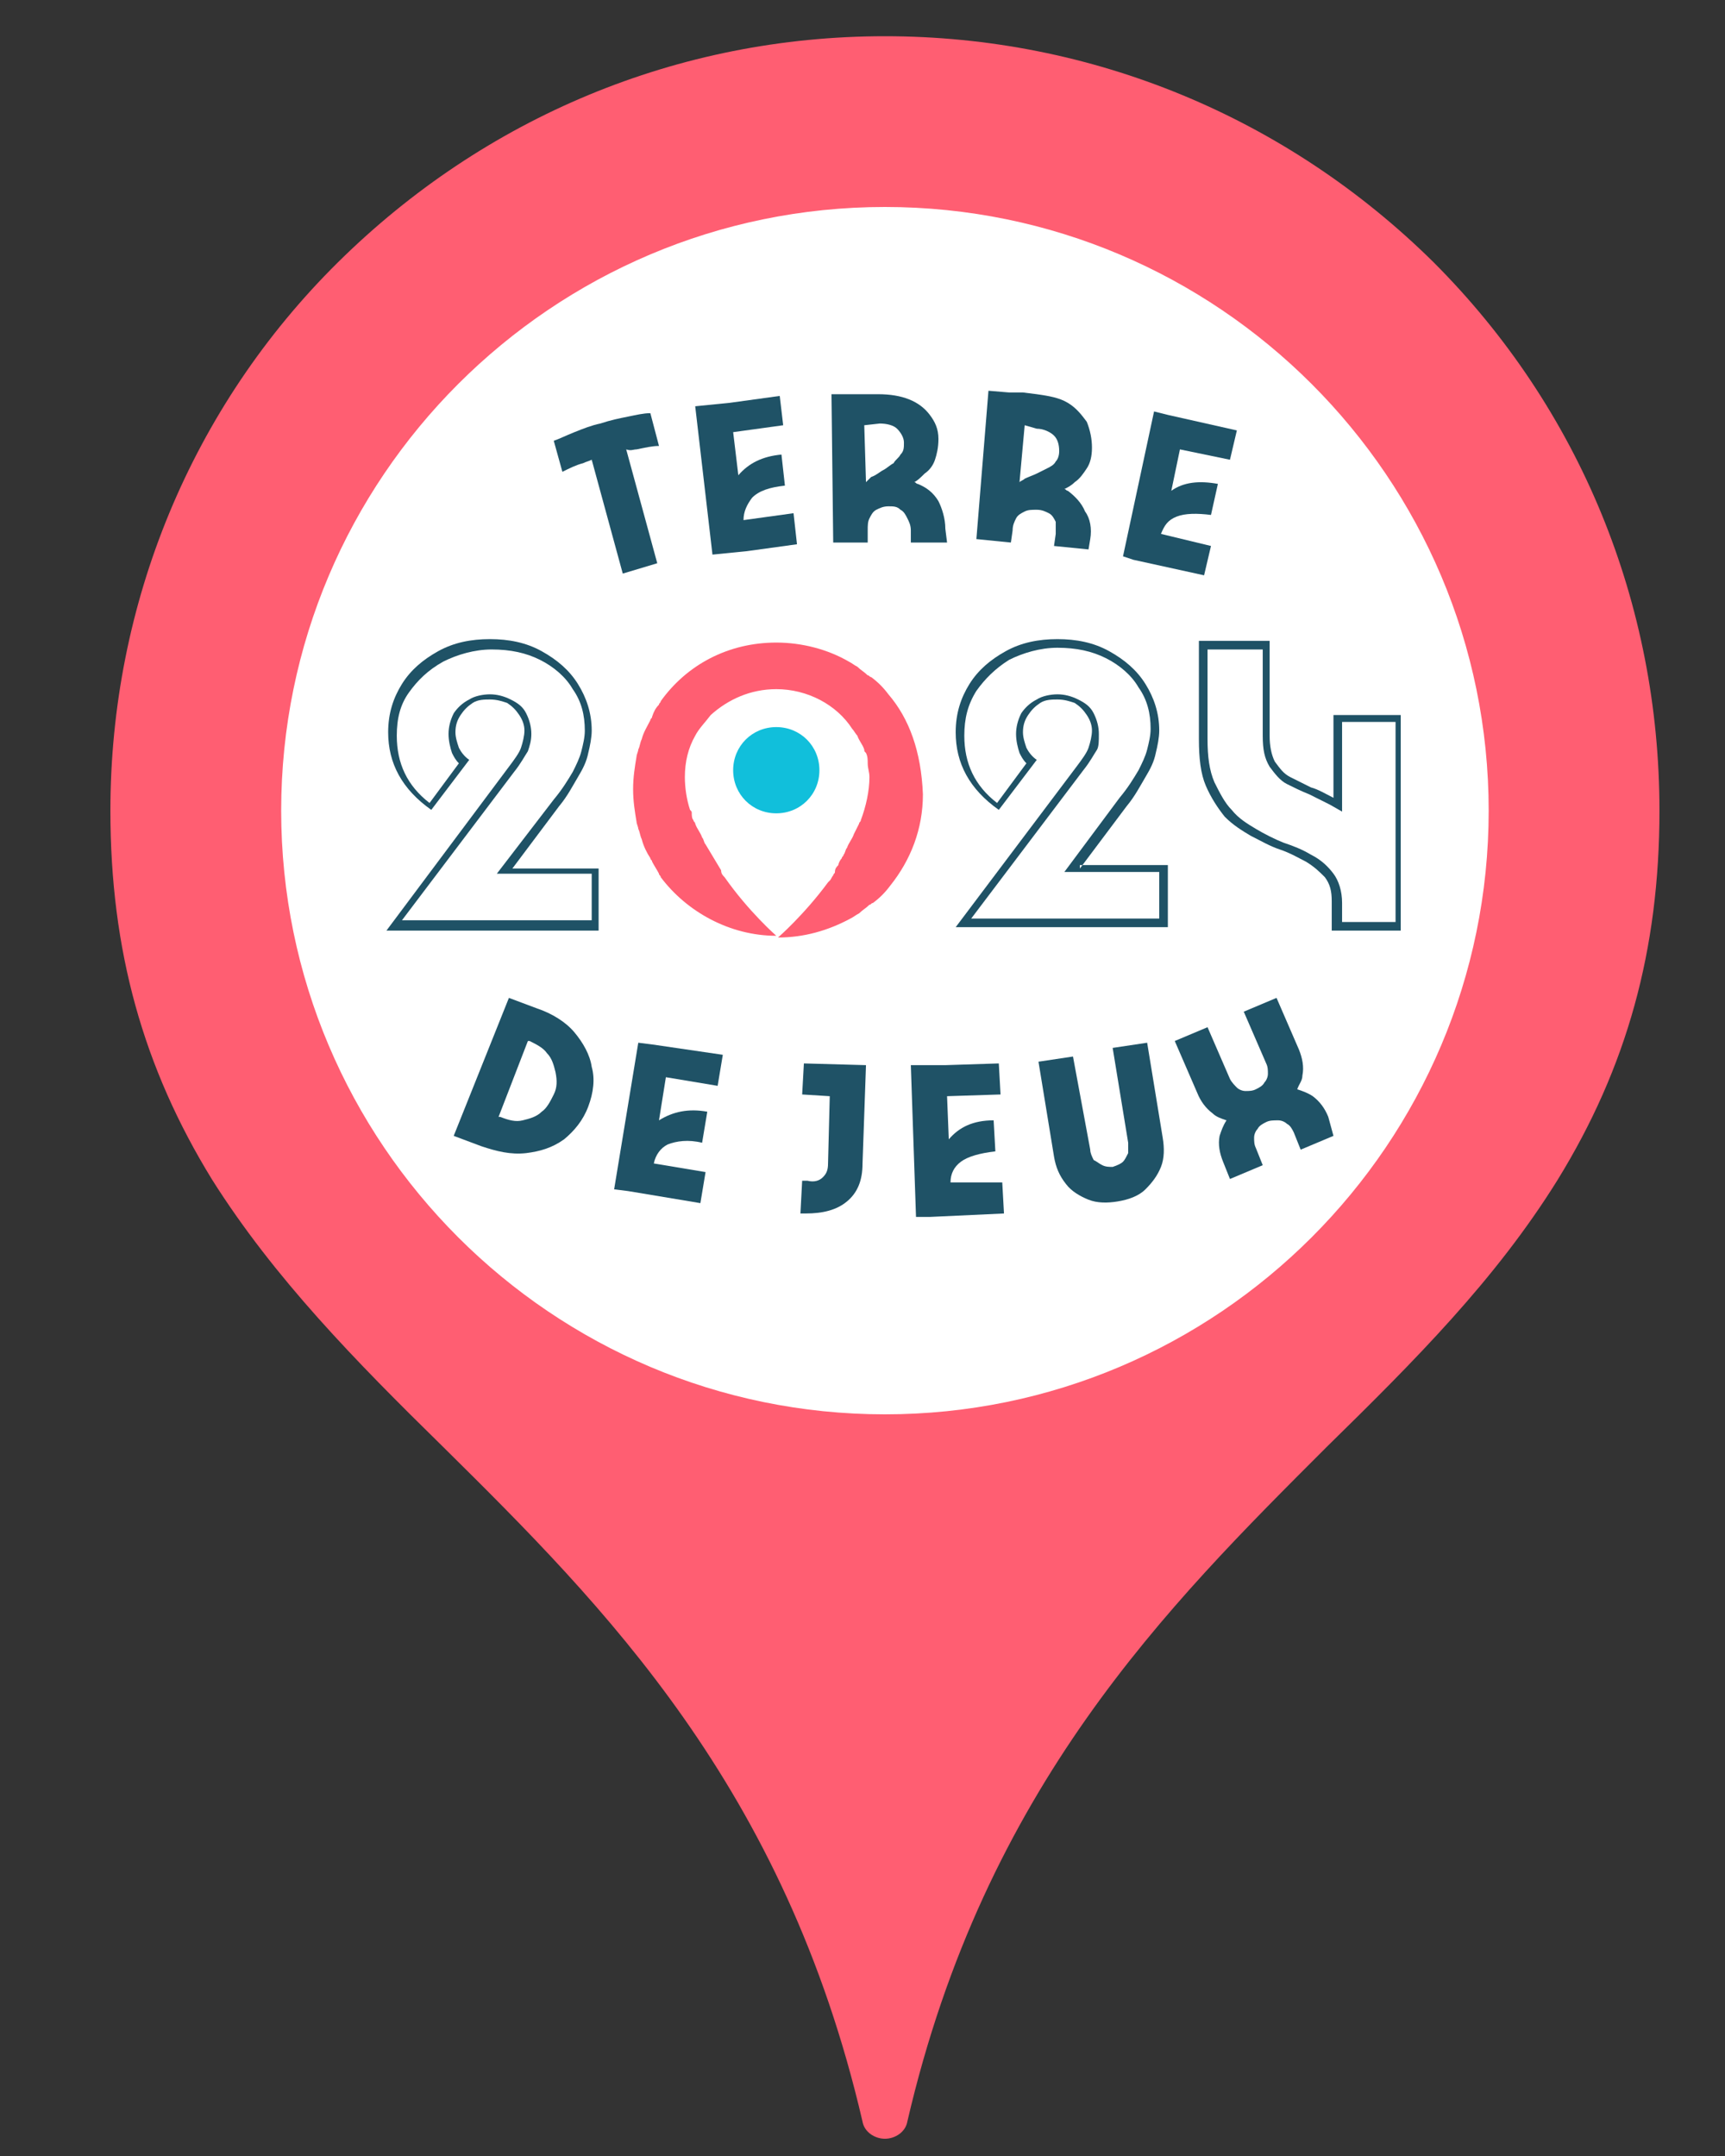 <?xml version="1.0" encoding="utf-8"?>
<!-- Generator: Adobe Illustrator 23.1.0, SVG Export Plug-In . SVG Version: 6.00 Build 0)  -->
<svg version="1.1" id="Calque_1" xmlns="http://www.w3.org/2000/svg" xmlns:xlink="http://www.w3.org/1999/xlink" x="0px" y="0px"
	 viewBox="0 0 100 125" style="enable-background:new 0 0 100 125;" xml:space="preserve">
<rect x="0" y="0" width="100" height="125" fill="#333333" stroke="none"/>
<style type="text/css">
	.st0{fill:#FFFFFF;}
	.st1{fill:#FF5E72;}
	.st2{fill-rule:evenodd;clip-rule:evenodd;fill:#1F5266;}
	.st3{fill-rule:evenodd;clip-rule:evenodd;fill:#FF5E72;}
	.st4{fill-rule:evenodd;clip-rule:evenodd;fill:#11BFDB;}
</style>
<circle class="st0" cx="51.3" cy="47.1" r="40.1"/>
<path class="st1" d="M83.1,15.2C74.6,6.8,63.3,2.1,51.3,2.1S28.1,6.8,19.6,15.2S6.4,35,6.4,47c0,8.1,1.9,14.9,5.9,21.4
	c3.6,5.7,8.3,10.5,13.4,15.5C35,93.1,45.5,103.6,50,123c0.1,0.6,0.7,1,1.3,1s1.2-0.4,1.3-1c4.5-19.4,15.1-29.9,24.3-39.1
	c5.1-5,9.8-9.7,13.4-15.5c4-6.5,5.9-13.3,5.9-21.4C96.2,35,91.6,23.7,83.1,15.2z M51.3,82c-19.3,0-35-15.7-35-35s15.7-35,35-35
	s35,15.7,35,35S70.6,82,51.3,82z"/>
<g id="Page-1">
	<g id="Paris2024-191104-TDJ-LOGO_COULEURS-FOND-BLANC" transform="translate(-303, -200)">
		<g id="Group" transform="translate(303.202, 200.955)">
			<path id="Fill-1" class="st2" d="M69.8,36.7H73v5c0,0.8,0.1,1.3,0.4,1.8c0.3,0.4,0.6,0.8,1,1c0.4,0.2,0.8,0.4,1.3,0.6
				c0.4,0.2,0.8,0.4,1.2,0.6l0.7,0.4v-5.2h3.1v11.6h-3.1v-1.1c0-0.7-0.2-1.3-0.5-1.7c-0.3-0.4-0.7-0.8-1.3-1.1
				c-0.5-0.3-1-0.5-1.6-0.7c-0.5-0.2-1.1-0.5-1.6-0.8c-0.5-0.3-1-0.6-1.4-1.1c-0.4-0.4-0.7-1-1-1.6c-0.3-0.7-0.4-1.5-0.4-2.5V36.7z
				 M77.1,40.5v4.8c-0.4-0.2-0.9-0.5-1.3-0.6c-0.4-0.2-0.8-0.4-1.2-0.6c-0.4-0.2-0.6-0.5-0.9-0.9c-0.2-0.4-0.3-0.9-0.3-1.5v-5.5
				h-4.1v5.7c0,1.1,0.1,2,0.4,2.7c0.3,0.7,0.7,1.3,1.1,1.8c0.5,0.5,1,0.8,1.5,1.1c0.6,0.3,1.1,0.6,1.7,0.8c0.6,0.2,1.1,0.5,1.5,0.7
				c0.5,0.3,0.8,0.6,1.1,0.9c0.3,0.4,0.4,0.8,0.4,1.4V53h4V40.5H77.1z"/>
			<path id="Fill-3" class="st3" d="M51.3,39.3c-0.3-0.4-0.6-0.7-1-1c-0.1,0-0.1-0.1-0.2-0.1c-0.2-0.2-0.4-0.3-0.6-0.5
				c-0.2-0.1-0.3-0.2-0.5-0.3c-1.2-0.7-2.7-1.1-4.2-1.1c-2.8,0-5.2,1.3-6.7,3.4c0,0.1-0.1,0.1-0.1,0.2c-0.2,0.2-0.3,0.4-0.4,0.7
				c0,0.1-0.1,0.1-0.1,0.2c-0.2,0.4-0.4,0.7-0.5,1.1c-0.1,0.2-0.1,0.4-0.2,0.6c0,0.1-0.1,0.3-0.1,0.4c-0.1,0.6-0.2,1.2-0.2,1.9
				c0,0.7,0.1,1.3,0.2,1.9c0,0.1,0.1,0.3,0.1,0.4c0.1,0.2,0.1,0.4,0.2,0.6c0.1,0.4,0.3,0.8,0.5,1.1c0,0.1,0.1,0.1,0.1,0.2
				c0.1,0.2,0.3,0.5,0.4,0.7c0,0.1,0.1,0.1,0.1,0.2c1.5,2,4,3.4,6.7,3.4c0,0-1.6-1.4-3-3.4c-0.1-0.1-0.2-0.2-0.2-0.4
				c-0.3-0.5-0.6-1-0.9-1.5c-0.1-0.1-0.1-0.3-0.2-0.4c-0.1-0.3-0.3-0.5-0.4-0.8c0-0.1-0.1-0.1-0.1-0.2c-0.1-0.1-0.1-0.3-0.1-0.4
				c0-0.1,0-0.1-0.1-0.2c-0.2-0.6-0.3-1.3-0.3-1.9c0-0.9,0.2-1.7,0.6-2.4c0.2-0.4,0.6-0.8,0.9-1.2c1-0.9,2.3-1.5,3.8-1.5
				c1.8,0,3.5,0.9,4.4,2.3c0.1,0.1,0.2,0.3,0.3,0.4c0.1,0.3,0.3,0.5,0.4,0.8c0,0.1,0,0.1,0.1,0.2c0.1,0.2,0.1,0.4,0.1,0.6
				c0,0.3,0.1,0.5,0.1,0.8c0,0.8-0.2,1.7-0.5,2.5c0,0.1-0.1,0.1-0.1,0.2c-0.1,0.2-0.2,0.4-0.3,0.6c-0.1,0.3-0.3,0.5-0.4,0.8
				c-0.1,0.1-0.1,0.3-0.2,0.4c0,0.1-0.1,0.1-0.1,0.2c-0.1,0.1-0.2,0.3-0.2,0.4c-0.1,0.1-0.2,0.2-0.2,0.4c0,0.1-0.1,0.1-0.1,0.2
				c-0.1,0.1-0.1,0.2-0.2,0.3c0,0-0.1,0.1-0.1,0.1c-1.4,1.9-2.9,3.2-2.9,3.2c1.5,0,2.9-0.4,4.2-1.1c0.2-0.1,0.3-0.2,0.5-0.3
				c0.2-0.2,0.4-0.3,0.6-0.5c0.1,0,0.1-0.1,0.2-0.1c0.4-0.3,0.7-0.6,1-1c1.2-1.5,1.9-3.3,1.9-5.3C53.2,42.6,52.5,40.7,51.3,39.3"/>
			<path id="Fill-5" class="st4" d="M47.3,43.7c0,1.4-1.1,2.5-2.5,2.5c-1.4,0-2.5-1.1-2.5-2.5c0-1.4,1.1-2.5,2.5-2.5
				C46.2,41.2,47.3,42.3,47.3,43.7"/>
			<path id="Fill-7" class="st2" d="M45.8,28.8l-2.9,0.4c0-0.5,0.2-0.9,0.5-1.3c0.4-0.4,1-0.6,1.9-0.7l-0.2-1.8
				c-1.1,0.1-1.9,0.5-2.5,1.2l-0.3-2.5l2.9-0.4L45,22l-2.9,0.4l-2,0.2l1,8.6l2-0.2l2.9-0.4L45.8,28.8z"/>
			<path id="Fill-9" class="st2" d="M50.8,23.6c0.4,0,0.8,0.1,1,0.3c0.2,0.2,0.4,0.5,0.4,0.8c0,0.3,0,0.5-0.2,0.7
				c-0.1,0.2-0.3,0.3-0.4,0.5c-0.2,0.1-0.4,0.3-0.6,0.4c-0.2,0.1-0.4,0.3-0.7,0.4c-0.1,0.1-0.2,0.2-0.3,0.3l-0.1-3.3L50.8,23.6z
				 M54.6,29.7c0-0.6-0.2-1.2-0.4-1.6c-0.3-0.5-0.7-0.8-1.2-1c-0.1,0-0.1-0.1-0.2-0.1c0.2-0.1,0.4-0.3,0.6-0.5
				c0.3-0.2,0.5-0.5,0.6-0.8c0.1-0.3,0.2-0.7,0.2-1.2c0-0.6-0.2-1-0.5-1.4c-0.3-0.4-0.7-0.7-1.2-0.9c-0.5-0.2-1.1-0.3-1.8-0.3
				l-0.8,0l-0.1,0l-0.6,0l-1.2,0l0.1,8.6l2,0l0-0.7c0-0.3,0-0.5,0.1-0.7c0.1-0.2,0.2-0.4,0.4-0.5c0.2-0.1,0.4-0.2,0.7-0.2
				c0.3,0,0.5,0,0.7,0.2c0.2,0.1,0.3,0.3,0.4,0.5c0.1,0.2,0.2,0.4,0.2,0.7l0,0.7l2.1,0L54.6,29.7z"/>
			<path id="Fill-11" class="st2" d="M59.9,23.9c0.4,0,0.8,0.2,1,0.4c0.2,0.2,0.3,0.5,0.3,0.9c0,0.3-0.1,0.5-0.2,0.6
				c-0.1,0.2-0.3,0.3-0.5,0.4c-0.2,0.1-0.4,0.2-0.6,0.3c-0.2,0.1-0.5,0.2-0.7,0.3c-0.1,0.1-0.2,0.1-0.3,0.2l0.3-3.3L59.9,23.9z
				 M61,30l-0.1,0.7l2,0.2l0.1-0.6c0.1-0.6,0-1.2-0.3-1.6c-0.2-0.5-0.6-0.9-1-1.2c-0.1,0-0.1-0.1-0.2-0.1c0.2-0.1,0.4-0.2,0.6-0.4
				c0.3-0.2,0.5-0.5,0.7-0.8c0.2-0.3,0.3-0.7,0.3-1.2c0-0.5-0.1-1-0.3-1.5c-0.3-0.4-0.6-0.8-1.1-1.1c-0.5-0.3-1.1-0.4-1.8-0.5
				l-0.8-0.1l-0.4,0l-0.4,0l-1.2-0.1l-0.7,8.6l2,0.2l0.1-0.7c0-0.3,0.1-0.5,0.2-0.7c0.1-0.2,0.3-0.3,0.5-0.4
				c0.2-0.1,0.4-0.1,0.7-0.1c0.3,0,0.5,0.1,0.7,0.2c0.2,0.1,0.3,0.3,0.4,0.5C61,29.5,61,29.8,61,30L61,30z"/>
			<path id="Fill-13" class="st2" d="M65.5,31.5l4.1,0.9l0.4-1.7L67.1,30c0.2-0.5,0.4-0.8,0.9-1c0.5-0.2,1.2-0.2,2-0.1l0.4-1.8
				c-1.1-0.2-2-0.1-2.7,0.4l0.5-2.4l2.9,0.6l0.4-1.7l-4-0.9l-0.8-0.2l-1.8,8.4L65.5,31.5z"/>
			<path id="Fill-15" class="st2" d="M31.9,62.5c-0.2,0.4-0.4,0.8-0.7,1c-0.3,0.3-0.7,0.4-1.1,0.5c-0.4,0.1-0.8,0-1.3-0.2l-0.1,0
				l1.7-4.4l0.1,0c0.4,0.2,0.8,0.4,1,0.7c0.3,0.3,0.4,0.7,0.5,1.1C32.1,61.7,32.1,62.1,31.9,62.5 M33.1,58.9
				c-0.5-0.6-1.3-1.1-2.2-1.4l-1.6-0.6l-3.2,8l1.6,0.6c0.9,0.3,1.7,0.5,2.6,0.4c0.8-0.1,1.5-0.3,2.2-0.8c0.6-0.5,1.1-1.1,1.4-1.9
				c0.3-0.8,0.4-1.6,0.2-2.3C34,60.2,33.6,59.5,33.1,58.9"/>
			<path id="Fill-17" class="st2" d="M37.6,59.6l-0.8-0.1L35.4,68l0.8,0.1l4.2,0.7l0.3-1.8l-3-0.5c0.1-0.5,0.4-0.9,0.8-1.1
				c0.5-0.2,1.2-0.3,2-0.1l0.3-1.8c-1.1-0.2-2,0-2.8,0.5l0.4-2.5l3,0.5l0.3-1.8L37.6,59.6z"/>
			<path id="Fill-19" class="st2" d="M46.3,62.5l1.6,0.1l-0.1,3.9c0,0.4-0.1,0.6-0.3,0.8c-0.2,0.2-0.5,0.3-0.9,0.2l-0.3,0l-0.1,1.9
				l0.3,0c1,0,1.8-0.2,2.4-0.7c0.6-0.5,0.9-1.2,0.9-2.2l0.2-5.7l-3.6-0.1L46.3,62.5z"/>
			<path id="Fill-21" class="st2" d="M54.9,67.6c0-0.5,0.2-0.9,0.6-1.2c0.4-0.3,1.1-0.5,2-0.6l-0.1-1.8c-1.2,0-2,0.4-2.6,1.1
				l-0.1-2.5l3.1-0.1l-0.1-1.8l-3.1,0.1l-0.9,0l-0.3,0l-0.8,0l0.3,8.8l0.8,0l4.3-0.2l-0.1-1.8L54.9,67.6z"/>
			<path id="Fill-23" class="st2" d="M66.3,59.5l-2,0.3l0.9,5.5c0,0.2,0,0.4,0,0.6c-0.1,0.2-0.2,0.4-0.3,0.5
				c-0.1,0.1-0.3,0.2-0.6,0.3c-0.2,0-0.4,0-0.6-0.1c-0.2-0.1-0.3-0.2-0.5-0.3c-0.1-0.2-0.2-0.4-0.2-0.6L62,60.3l-2,0.3l0.9,5.5
				c0.1,0.6,0.3,1.1,0.7,1.6c0.3,0.4,0.8,0.7,1.3,0.9c0.5,0.2,1.1,0.2,1.7,0.1c0.6-0.1,1.2-0.3,1.6-0.7s0.7-0.8,0.9-1.3
				c0.2-0.5,0.2-1.1,0.1-1.7L66.3,59.5z"/>
			<path id="Fill-25" class="st2" d="M76.8,63.8c-0.2-0.5-0.5-0.9-0.9-1.2c-0.3-0.2-0.6-0.3-0.9-0.4c0.1-0.3,0.3-0.5,0.3-0.8
				c0.1-0.5,0-1-0.2-1.5l-1.3-3l-1.9,0.8l1.3,3c0.1,0.2,0.1,0.4,0.1,0.6c0,0.2-0.1,0.4-0.2,0.5c-0.1,0.2-0.3,0.3-0.5,0.4
				c-0.2,0.1-0.4,0.1-0.6,0.1c-0.2,0-0.4-0.1-0.5-0.2c-0.1-0.1-0.3-0.3-0.4-0.5l-1.3-3l-1.9,0.8l1.3,3c0.2,0.5,0.5,0.9,0.9,1.2
				c0.2,0.2,0.5,0.3,0.8,0.4c-0.2,0.3-0.3,0.6-0.4,0.9c-0.1,0.5,0,1,0.2,1.5l0.4,1l1.9-0.8l-0.4-1c-0.1-0.2-0.1-0.4-0.1-0.6
				c0-0.2,0.1-0.4,0.2-0.5c0.1-0.2,0.3-0.3,0.5-0.4c0.2-0.1,0.4-0.1,0.7-0.1c0.2,0,0.4,0.1,0.5,0.2c0.2,0.1,0.3,0.3,0.4,0.5l0.4,1
				l1.9-0.8L76.8,63.8z"/>
			<path id="Fill-27" class="st2" d="M30.6,41.6c0-0.4-0.1-0.8-0.3-1.2c-0.2-0.4-0.5-0.6-0.9-0.8c-0.4-0.2-0.8-0.3-1.2-0.3
				c-0.4,0-0.9,0.1-1.2,0.3c-0.4,0.2-0.7,0.5-0.9,0.8c-0.2,0.4-0.3,0.8-0.3,1.2c0,0.4,0.1,0.8,0.2,1.1c0.1,0.2,0.2,0.4,0.4,0.6
				l-1.7,2.3c-1.3-1-1.9-2.3-1.9-3.9c0-1,0.2-1.8,0.7-2.5c0.5-0.7,1.1-1.3,2-1.8c0.8-0.4,1.8-0.7,2.8-0.7c1.1,0,2,0.2,2.8,0.6
				c0.8,0.4,1.5,1,1.9,1.7c0.5,0.7,0.7,1.5,0.7,2.4c0,0.4-0.1,0.8-0.2,1.2c-0.1,0.4-0.3,0.8-0.5,1.2c-0.3,0.5-0.6,1-1.1,1.6
				l-3.3,4.3h5.5v2.7h-11l6.5-8.6c0.4-0.5,0.6-0.9,0.8-1.2C30.5,42.3,30.6,42,30.6,41.6L30.6,41.6z M29.5,49.4l2.7-3.6
				c0.5-0.6,0.8-1.2,1.1-1.7c0.3-0.5,0.5-0.9,0.6-1.4c0.1-0.4,0.2-0.9,0.2-1.3c0-1-0.3-1.9-0.8-2.7c-0.5-0.8-1.2-1.4-2.1-1.9
				c-0.9-0.5-1.9-0.7-3-0.7c-1.1,0-2.1,0.2-3,0.7c-0.9,0.5-1.6,1.1-2.1,1.9c-0.5,0.8-0.8,1.7-0.8,2.8c0,1.8,0.8,3.3,2.5,4.5l2.2-2.9
				c-0.3-0.2-0.5-0.5-0.6-0.7c-0.1-0.3-0.2-0.6-0.2-0.9c0-0.4,0.1-0.7,0.3-1c0.2-0.3,0.4-0.5,0.7-0.7c0.3-0.2,0.7-0.2,1-0.2
				c0.4,0,0.7,0.1,1,0.2c0.3,0.2,0.5,0.4,0.7,0.7c0.2,0.3,0.3,0.6,0.3,0.9c0,0.3-0.1,0.7-0.2,1c-0.1,0.3-0.4,0.7-0.7,1.1L22.2,53
				h12.3v-3.6H29.5z"/>
			<path id="Fill-29" class="st2" d="M63.5,41.6c0-0.4-0.1-0.8-0.3-1.2c-0.2-0.4-0.5-0.6-0.9-0.8c-0.4-0.2-0.8-0.3-1.2-0.3
				c-0.4,0-0.9,0.1-1.2,0.3c-0.4,0.2-0.7,0.5-0.9,0.8c-0.2,0.4-0.3,0.8-0.3,1.2c0,0.4,0.1,0.8,0.2,1.1c0.1,0.2,0.2,0.4,0.4,0.6
				l-1.7,2.3c-1.3-1-1.9-2.3-1.9-3.9c0-1,0.2-1.8,0.7-2.6c0.5-0.7,1.1-1.3,1.9-1.8c0.8-0.4,1.8-0.7,2.8-0.7c1.1,0,2,0.2,2.8,0.6
				c0.8,0.4,1.5,1,1.9,1.7c0.5,0.7,0.7,1.5,0.7,2.4c0,0.4-0.1,0.8-0.2,1.2c-0.1,0.4-0.3,0.8-0.5,1.2c-0.3,0.5-0.6,1-1.1,1.6
				l-3.2,4.3H67v2.7H56.1l6.5-8.6c0.4-0.5,0.6-0.9,0.8-1.2C63.5,42.3,63.5,42,63.5,41.6L63.5,41.6z M62.4,49.4l2.7-3.6
				c0.5-0.6,0.8-1.2,1.1-1.7c0.3-0.5,0.5-0.9,0.6-1.4c0.1-0.4,0.2-0.9,0.2-1.3c0-1-0.3-1.9-0.8-2.7c-0.5-0.8-1.2-1.4-2.1-1.9
				c-0.9-0.5-1.9-0.7-3-0.7c-1.1,0-2.1,0.2-3,0.7c-0.9,0.5-1.6,1.1-2.1,1.9c-0.5,0.8-0.8,1.7-0.8,2.8c0,1.8,0.8,3.3,2.5,4.5l2.2-2.9
				c-0.3-0.2-0.5-0.5-0.6-0.7c-0.1-0.3-0.2-0.6-0.2-0.9c0-0.4,0.1-0.7,0.3-1c0.2-0.3,0.4-0.5,0.7-0.7c0.3-0.2,0.7-0.2,1-0.2
				c0.4,0,0.7,0.1,1,0.2c0.3,0.2,0.5,0.4,0.7,0.7c0.2,0.3,0.3,0.6,0.3,0.9c0,0.3-0.1,0.7-0.2,1c-0.1,0.3-0.4,0.7-0.7,1.1l-7,9.3
				h12.3v-3.6H62.4z"/>
			<path id="Fill-31" class="st2" d="M36.7,25.1c0.5-0.1,0.9-0.2,1.3-0.2L37.5,23c-0.4,0-0.8,0.1-1.3,0.2c-0.5,0.1-1,0.2-1.6,0.4
				c-0.5,0.1-1,0.3-1.5,0.5c-0.5,0.2-0.9,0.4-1.2,0.5l0.5,1.8c0.4-0.2,0.8-0.4,1.2-0.5c0.2-0.1,0.3-0.1,0.5-0.2l1.8,6.6l2-0.6
				l-1.8-6.6C36.4,25.2,36.5,25.1,36.7,25.1"/>
		</g>
	</g>
</g>
</svg>
